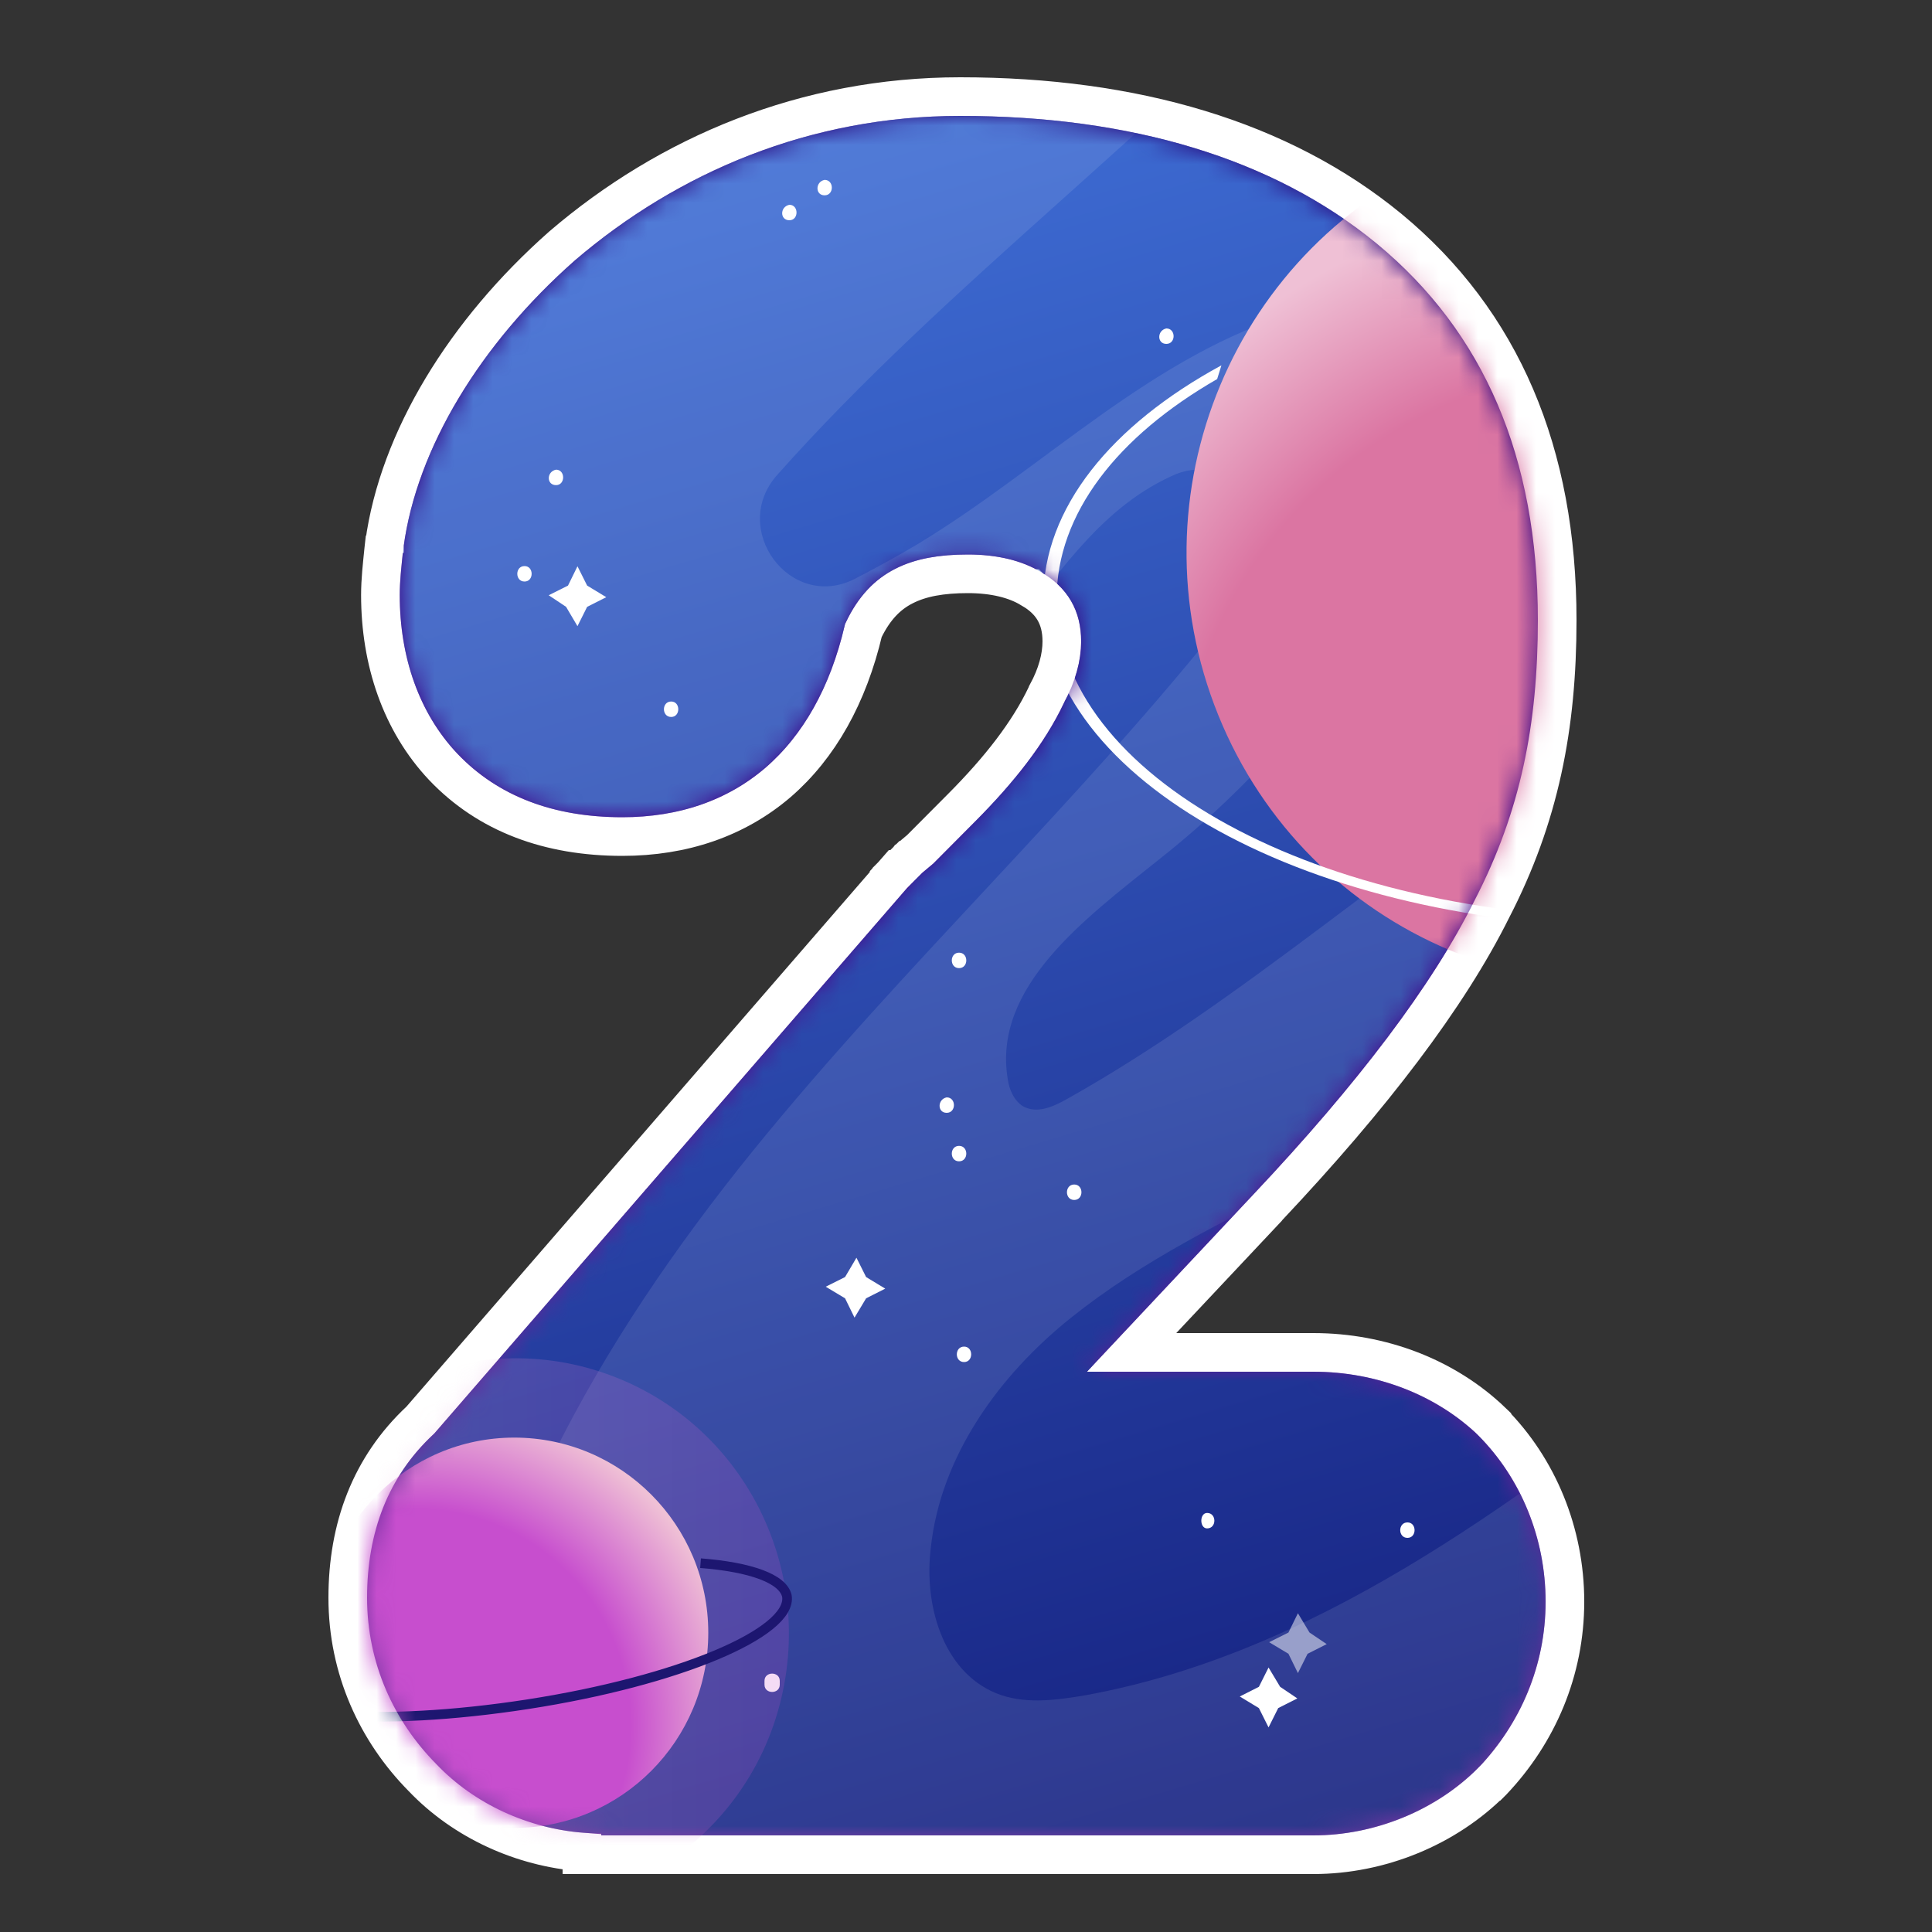 <svg width="100" height="100" viewBox="0 0 100 100" fill="none" xmlns="http://www.w3.org/2000/svg"><rect x="0" y="0" width="100" height="100" fill="#333333" stroke="none"/><defs><linearGradient id="paint0_linear" x1="93.19" y1="-39.23" x2="64.24" y2="108.15" gradientUnits="userSpaceOnUse"><stop stop-color="#0C0F6C"/><stop offset="0.59" stop-color="#3C0289"/><stop offset="1" stop-color="#8B46AB"/></linearGradient><linearGradient id="paint1_linear" x1="69.12" y1="123.13" x2="29.57" y2="-9.39" gradientUnits="userSpaceOnUse"><stop offset="0.04" stop-color="#0C0F6C"/><stop offset="0.91" stop-color="#4172DA"/></linearGradient><linearGradient id="paint2_linear" x1="69.12" y1="123.13" x2="29.57" y2="-9.39" gradientUnits="userSpaceOnUse"><stop offset="0.04" stop-color="#0C0F6C"/><stop offset="0.91" stop-color="#4172DA"/></linearGradient><radialGradient id="paint3_radial" cx="0" cy="0" r="1" gradientUnits="userSpaceOnUse" gradientTransform="translate(84.038 42.306) rotate(-121.556) scale(32.272 32.178)"><stop offset="0.72" stop-color="#DB75A2"/><stop offset="1" stop-color="#EFC0D5"/></radialGradient><linearGradient id="paint4_linear" x1="12.49" y1="84.55" x2="40.84" y2="84.55" gradientUnits="userSpaceOnUse"><stop stop-color="#EFC0D5"/><stop offset="1" stop-color="#C74ECE"/></linearGradient><radialGradient id="paint5_radial" cx="0" cy="0" r="1" gradientUnits="userSpaceOnUse" gradientTransform="translate(21.449 89.306) rotate(-40.421) scale(16.965 16.983)"><stop offset="0.66" stop-color="#C74ECE"/><stop offset="1" stop-color="#EFC0D5"/></radialGradient></defs><path d="M58.57 70L65.63 62.49 58.57 70ZM58.57 70H67.98C71.5 70 74.83 71.29 77.22 73.58L77.22 73.59 77.23 73.6C79.61 75.99 81 79.34 81 82.9 81 86.47 79.6 89.71 77.25 92.19L77.24 92.2 77.23 92.2C74.85 94.6 71.42 96 67.98 96H31.12 30.12V95.86C27.03 95.62 24.01 94.26 21.86 92 19.51 89.62 18 86.38 18 82.7 18 79.09 19.16 75.92 21.76 73.5L46.02 45.51V45.49L46.18 45.32 46.46 45H46.5L46.6 44.9 46.71 45 46.6 44.9 47 44.5 47.03 44.46 47.07 44.43 47.63 43.96 49.78 41.8C51.73 39.84 53.23 37.93 54.16 35.97L54.17 35.95 54.18 35.92C54.72 34.94 54.96 34 54.96 33.2 54.96 31.96 54.45 31.09 53.37 30.47L53.36 30.46 53.35 30.46C52.56 29.98 51.46 29.7 50.1 29.7 48.74 29.7 47.65 29.89 46.78 30.34 45.95 30.76 45.25 31.46 44.69 32.63 43.9 35.99 42.4 38.66 40.27 40.5 38.1 42.36 35.35 43.3 32.21 43.3 28.42 43.3 25.26 42.13 22.94 39.69L22.94 39.69C20.75 37.37 19.69 34.2 19.69 30.8 19.69 30.02 19.78 29.25 19.86 28.46 19.87 28.37 19.88 28.28 19.89 28.19L19.9 28.18 19.9 28.16C20.63 22.76 24.08 17.16 29.07 12.75L29.07 12.75 29.08 12.74C34.61 8 41.69 5 49.7 5 58.7 5 66.3 7.24 71.89 11.83L71.89 11.83C77.73 16.65 80.6 23.46 80.6 32.1 80.6 37.62 79.68 42.29 77.22 47.05 74.97 51.58 71.02 56.76 65.63 62.48L58.57 70Z" fill="url(#paint0_linear)" stroke="white" stroke-width="2"/><mask id="mask0" mask-type="alpha" maskUnits="userSpaceOnUse" x="19" y="6" width="61" height="89"><path d="M31.12 94.9C27.94 94.9 24.76 93.6 22.58 91.3 20.39 89.1 19 86.1 19 82.7 19 79.3 20.09 76.4 22.48 74.2L46.92 46C47.02 46 47.02 46 47.02 45.9L47.12 45.8 47.31 45.6 47.71 45.2 48.31 44.7 50.49 42.5C52.48 40.5 54.07 38.5 55.06 36.4 55.66 35.3 55.96 34.2 55.96 33.2 55.96 31.6 55.26 30.4 53.87 29.6 52.88 29 51.59 28.7 50.1 28.7 47.22 28.7 45.03 29.5 43.74 32.3 42.25 38.8 38.07 42.3 32.21 42.3 28.64 42.3 25.76 41.2 23.67 39 21.68 36.9 20.69 34 20.69 30.8 20.69 30 20.79 29.2 20.89 28.3 21.58 23.2 24.86 17.8 29.73 13.5 35.09 8.9 41.95 6 49.7 6 58.54 6 65.89 8.2 71.26 12.6 76.82 17.2 79.6 23.7 79.6 32.1 79.6 37.5 78.71 42 76.32 46.6 74.14 51 70.26 56.1 64.9 61.8L56.26 71H67.98C71.26 71 74.34 72.2 76.52 74.3 78.71 76.5 80 79.6 80 82.9 80 86.2 78.71 89.2 76.52 91.5 74.34 93.7 71.16 95 67.98 95H31.12V94.9Z" fill="url(#paint1_linear)"/></mask><g mask="url(#mask0)"><path d="M31.12 94.9C27.94 94.9 24.76 93.6 22.58 91.3 20.39 89.1 19 86.1 19 82.7 19 79.3 20.09 76.4 22.48 74.2L46.92 46C47.02 46 47.02 46 47.02 45.9L47.12 45.8 47.31 45.6 47.71 45.2 48.31 44.7 50.49 42.5C52.48 40.5 54.07 38.5 55.06 36.4 55.66 35.3 55.96 34.2 55.96 33.2 55.96 31.6 55.26 30.4 53.87 29.6 52.88 29 51.59 28.7 50.1 28.7 47.22 28.7 45.03 29.5 43.74 32.3 42.25 38.8 38.07 42.3 32.21 42.3 28.64 42.3 25.76 41.2 23.67 39 21.68 36.9 20.69 34 20.69 30.8 20.69 30 20.79 29.2 20.89 28.3 21.58 23.2 24.86 17.8 29.73 13.5 35.09 8.9 41.95 6 49.7 6 58.54 6 65.89 8.2 71.26 12.6 76.82 17.2 79.6 23.7 79.6 32.1 79.6 37.5 78.71 42 76.32 46.6 74.14 51 70.26 56.1 64.9 61.8L56.26 71H67.98C71.26 71 74.34 72.2 76.52 74.3 78.71 76.5 80 79.6 80 82.9 80 86.2 78.71 89.2 76.52 91.5 74.34 93.7 71.16 95 67.98 95H31.12V94.9Z" fill="url(#paint2_linear)"/><path opacity="0.1" d="M18.35 30.02C16.6 34.33 15.37 39.11 16.9 43.73 17.68 46.07 19.18 48.1 21.37 49.26 26.02 51.7 30.82 48.99 34.88 46.42 41.03 42.58 47.3 38.65 52 33.12 54.61 30.07 56.74 26.44 60.6 24.66 61.98 23.97 63.67 24.28 64.77 25.47 66.46 27.36 65.09 29.81 63.68 31.65 55.98 41.42 46.77 49.93 38.92 59.63 31.08 69.32 24.48 80.67 23.36 93.11 22.69 100.86 24.44 109.15 29.78 114.73 32.17 117.25 35.19 119.05 38.23 120.65 43.08 123.23 48.27 125.37 53.72 125.75 63.81 126.41 73.28 121.08 81.74 115.62 90.99 109.7 99.8 103.15 108.16 96.07 114.07 91.09 119.78 85.69 124 79.19 128.29 72.54 131.07 64.63 130.29 56.68 130.04 54.43 129.48 52.02 127.77 50.62 126.44 49.5 124.7 49.13 122.91 49.08 116.11 48.9 110.2 53.23 104.82 57.37 99.07 61.78 93.36 66.25 87.67 70.61 78.05 78 68.01 85.6 56.16 87.75 54.58 88.02 52.96 88.22 51.53 87.63 48.79 86.48 47.81 83.06 48.18 80.1 48.69 75.35 51.73 71.17 55.43 68.21 59.12 65.25 63.42 63.16 67.68 61.02 73.03 58.3 78.31 55.34 83.41 52.14 86.24 50.34 89.14 48.5 91.35 45.92 93.26 43.74 94.76 40.55 92.81 37.99 91.97 36.91 90.71 36.3 89.38 36.11 86.5 35.7 83.89 37.16 81.49 38.65 72.45 44.33 64.48 51.7 55.2 56.9 54.53 57.27 53.69 57.67 52.95 57.26 52.46 56.95 52.23 56.36 52.16 55.85 51.37 51.09 56.15 47.56 59.91 44.55 65.43 40.21 70.08 34.62 73.27 28.37 75.34 24.4 76.47 18.67 72 16.49 70.55 15.73 68.82 15.64 67.2 16.12 59.65 18.33 54.07 24.2 47.47 28.18 46.42 28.81 45.34 29.39 44.25 29.96 40.89 31.67 37.73 27.36 40.24 24.57 49.05 14.66 60.15 6.6 69.24-3.31 69.92-4.07 70.27-5.16 70.02-6.2 69.51-8.54 66.54-8.42 64.42-7.86 43.98-2.58 26.4 9.92 18.35 30.02Z" fill="white"/><path d="M91.94 49.25C103.27 44.61 108.71 31.59 104.09 20.19 99.47 8.78 86.54 3.31 75.21 7.96 63.88 12.6 58.44 25.62 63.06 37.02 67.68 48.43 80.61 53.9 91.94 49.25Z" fill="url(#paint3_radial)"/><path d="M49 57.6C49.5 57.6 49.5 56.8 49 56.8 48.51 56.9 48.51 57.6 49 57.6Z" fill="white"/><path d="M49.64 50.11C50.14 50.11 50.14 49.31 49.64 49.31 49.14 49.31 49.14 50.11 49.64 50.11Z" fill="white"/><path d="M55.6 62.11C56.1 62.11 56.1 61.31 55.6 61.31 55.1 61.31 55.1 62.11 55.6 62.11Z" fill="white"/><path d="M49.9 70.5C50.39 70.5 50.39 69.7 49.9 69.7 49.4 69.7 49.4 70.5 49.9 70.5Z" fill="white"/><path d="M32.38 86.61C32.88 86.61 32.88 85.81 32.38 85.81 31.89 85.81 31.89 86.61 32.38 86.61Z" fill="white"/><path d="M62.48 79.11C62.98 79.11 62.98 78.31 62.48 78.31 62.08 78.31 62.08 79.11 62.48 79.11Z" fill="white"/><path d="M72.85 79.6C73.34 79.6 73.34 78.8 72.85 78.8 72.35 78.8 72.35 79.6 72.85 79.6Z" fill="white"/><path d="M40.36 87.2C40.36 87.1 40.36 87.1 40.36 87 40.36 86.5 39.57 86.5 39.57 87 39.57 87.1 39.57 87.1 39.57 87.2 39.57 87.7 40.36 87.7 40.36 87.2Z" fill="white"/><path d="M28.78 25.11C29.27 25.11 29.27 24.31 28.78 24.31 28.28 24.41 28.28 25.11 28.78 25.11Z" fill="white"/><path d="M34.74 37.11C35.23 37.11 35.23 36.31 34.74 36.31 34.24 36.31 34.24 37.11 34.74 37.11Z" fill="white"/><path d="M42.68 10.11C43.18 10.11 43.18 9.31 42.68 9.31 42.19 9.41 42.19 10.11 42.68 10.11Z" fill="white"/><path d="M60.37 17.8C60.87 17.8 60.87 17 60.37 17 59.88 17.1 59.88 17.8 60.37 17.8Z" fill="white"/><path d="M27.15 30.1C27.64 30.1 27.64 29.3 27.15 29.3 26.65 29.3 26.65 30.1 27.15 30.1Z" fill="white"/><path d="M40.86 11.4C41.35 11.4 41.35 10.6 40.86 10.6 40.36 10.7 40.36 11.4 40.86 11.4Z" fill="white"/><path d="M26.95 83.6C27.44 83.6 27.44 82.8 26.95 82.8 26.45 82.8 26.45 83.6 26.95 83.6Z" fill="white"/><path d="M49.64 60.11C50.14 60.11 50.14 59.31 49.64 59.31 49.14 59.31 49.14 60.11 49.64 60.11Z" fill="white"/><path fill-rule="evenodd" clip-rule="evenodd" d="M44.83 66.1L45.82 66.7 44.83 67.2 44.23 68.2 43.74 67.2 42.74 66.6 43.74 66.1 44.33 65.1 44.83 66.1Z" fill="white"/><path fill-rule="evenodd" clip-rule="evenodd" d="M67.78 84.5L68.67 85.1 67.68 85.6 67.18 86.6 66.69 85.6 65.69 85 66.69 84.5 67.18 83.5 67.78 84.5Z" fill="white" fill-opacity="0.5"/><path fill-rule="evenodd" clip-rule="evenodd" d="M66.26 87.31L67.15 87.91 66.16 88.41 65.66 89.41 65.16 88.41 64.17 87.81 65.16 87.31 65.66 86.31 66.26 87.31Z" fill="white"/><path opacity="0.2" fill-rule="evenodd" clip-rule="evenodd" d="M40.03 89.31C37.45 96.71 29.3 100.61 21.95 98.01 14.6 95.41 10.72 87.21 13.31 79.81 15.89 72.41 24.04 68.51 31.39 71.11 38.74 73.71 42.62 81.81 40.03 89.31Z" fill="url(#paint4_linear)"/><path fill-rule="evenodd" clip-rule="evenodd" d="M30.39 30.31L31.38 30.91 30.39 31.41 29.89 32.41 29.3 31.41 28.4 30.81 29.4 30.31 29.89 29.31 30.39 30.31Z" fill="white"/><path d="M26.62 94.61C32.16 94.61 36.66 90.09 36.66 84.51 36.66 78.93 32.16 74.41 26.62 74.41 21.08 74.41 16.59 78.93 16.59 84.51 16.59 90.09 21.08 94.61 26.62 94.61Z" fill="url(#paint5_radial)"/><path d="M36.26 80.91C38.84 81.11 40.53 81.71 40.73 82.61 41.03 84.51 35.07 87.01 27.32 88.21 19.57 89.41 13.11 88.91 12.81 87.01 12.71 86.11 13.9 85.11 16.09 84.11" stroke="#1D1670" stroke-width="0.5" stroke-miterlimit="10"/><path fill-rule="evenodd" clip-rule="evenodd" d="M54 31C54 40.34 67.85 48 85 48V47.53C68.27 47.53 54.69 40.15 54.69 31 54.69 26.58 57.85 22.58 63 19.62L63.22 18.91C57.53 22 54 26.29 54 31Z" fill="white"/></g></svg>